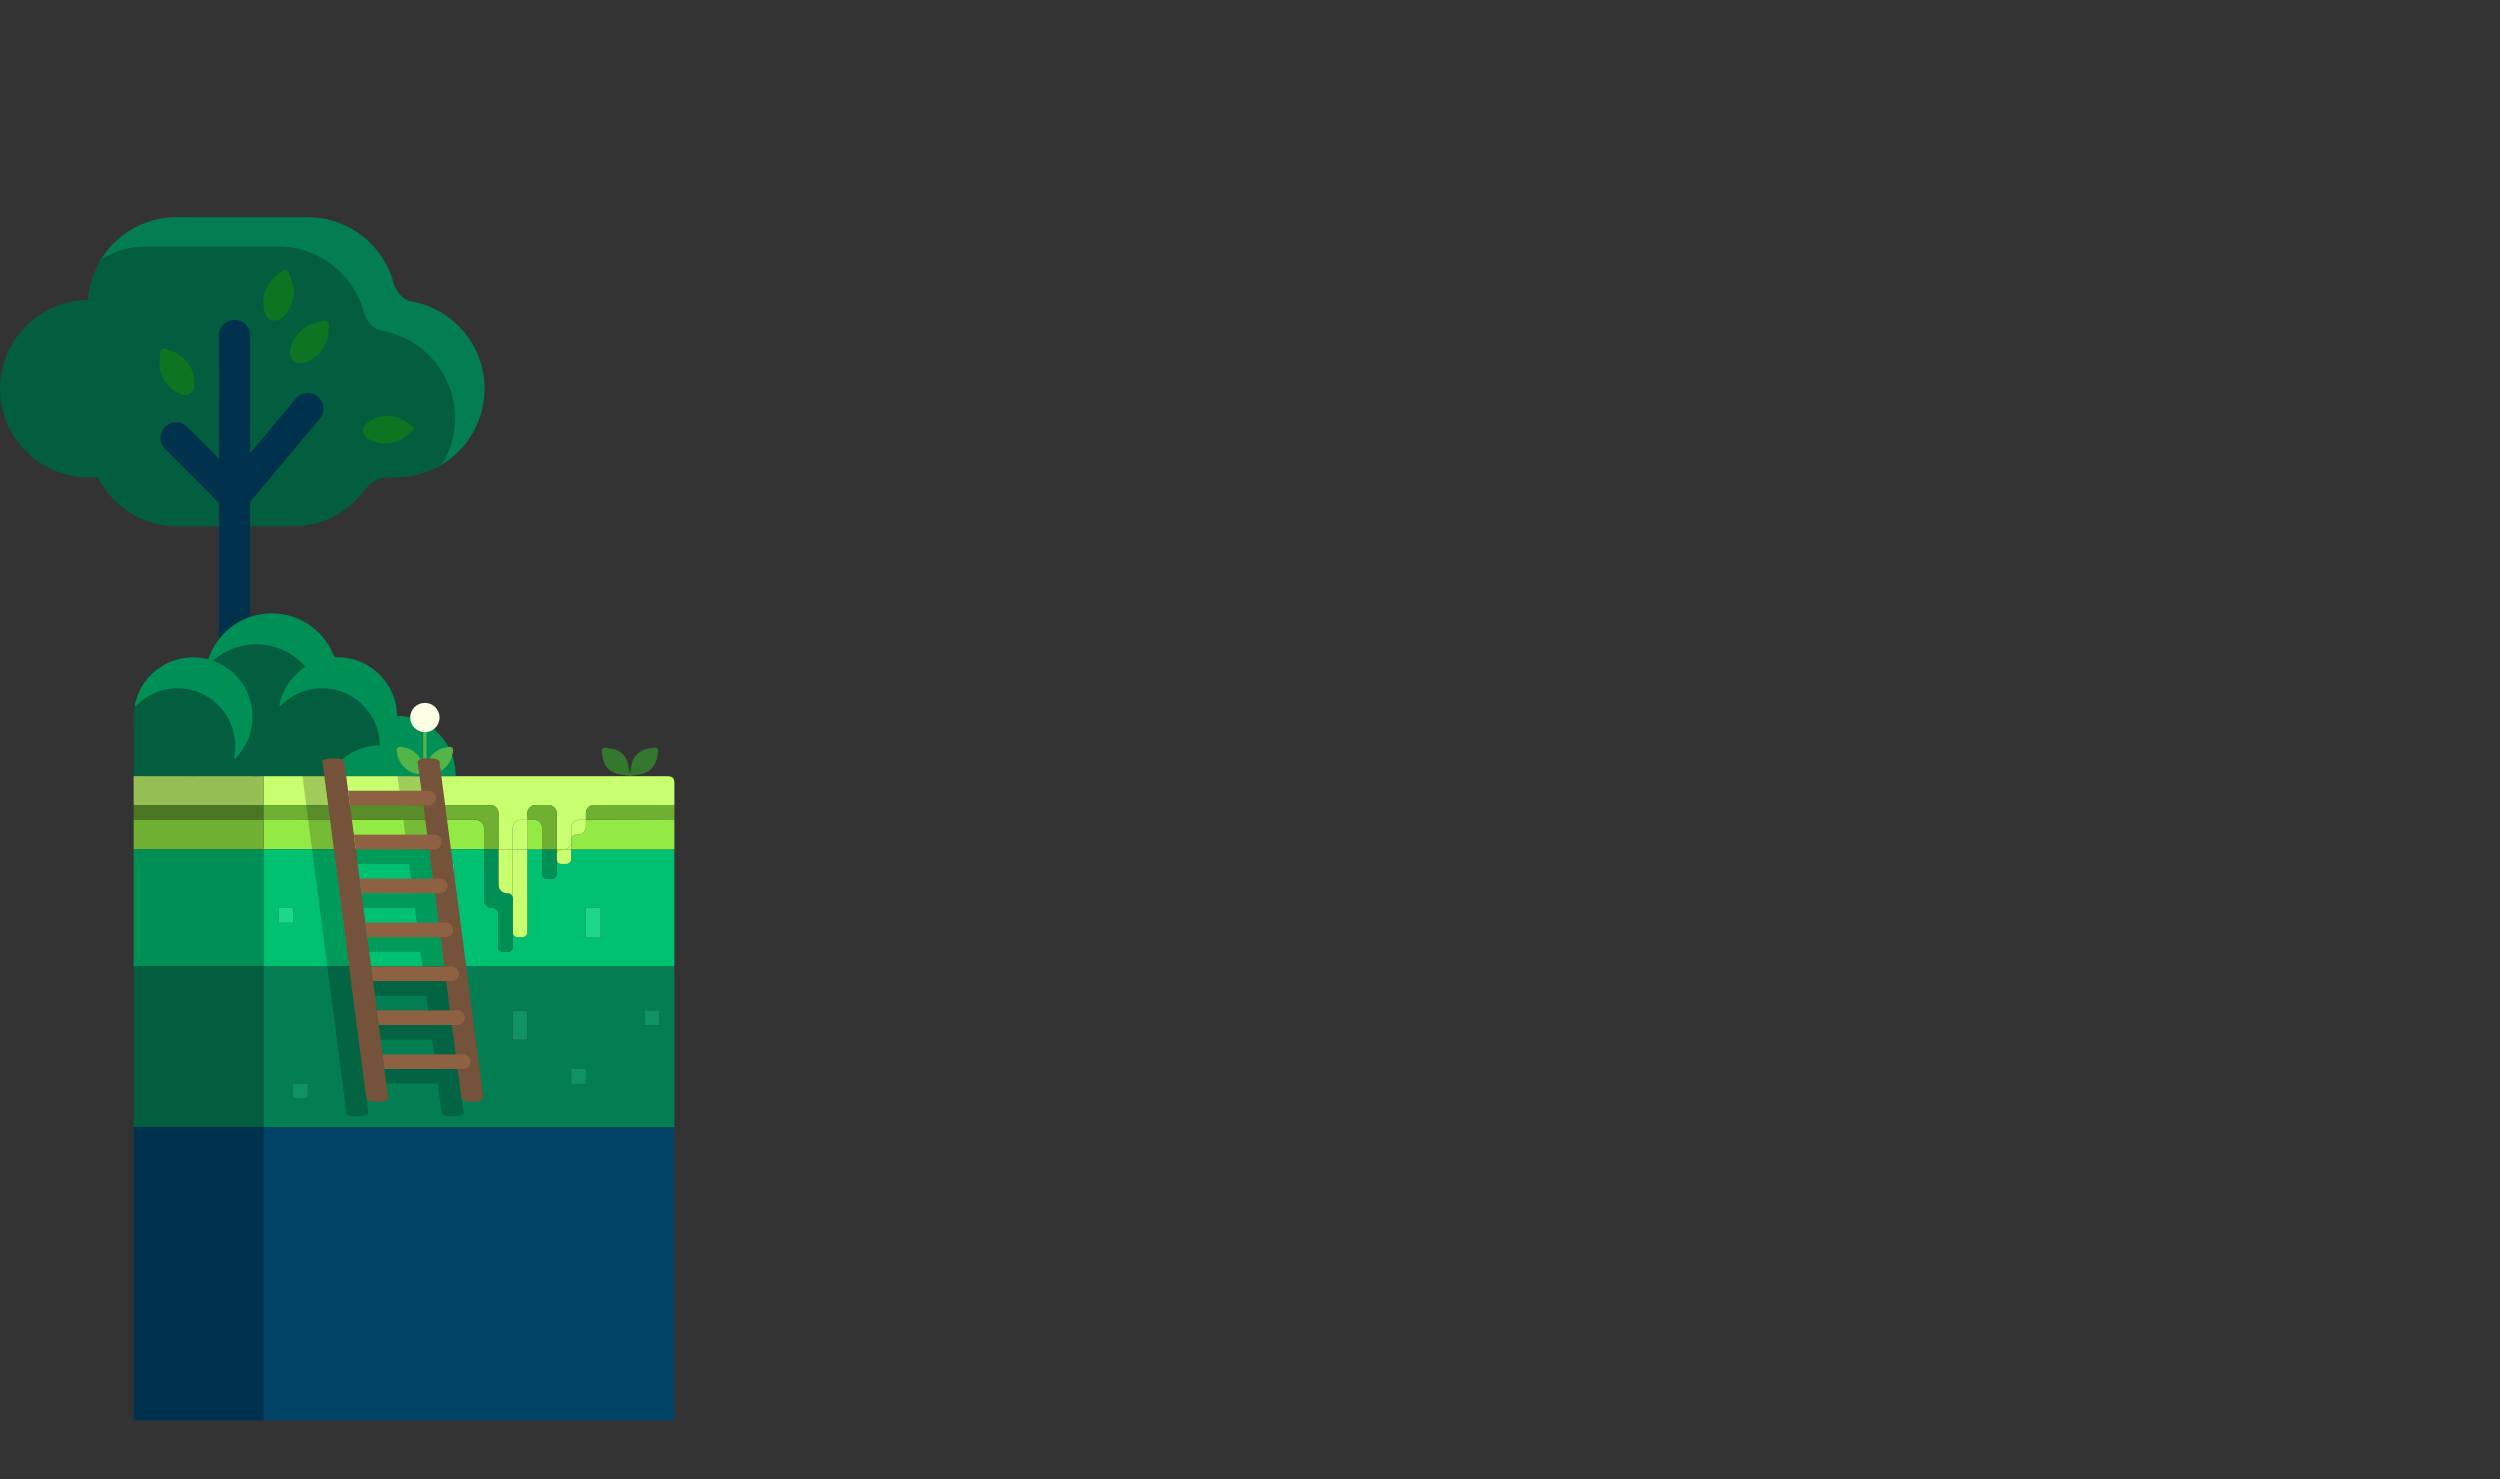 <svg xmlns="http://www.w3.org/2000/svg" viewBox="0 0 1521.33 900"><rect x="0" y="0" width="1521.33" height="900" fill="#333333" stroke="none"/><g id="Layer_2" data-name="Layer 2"><g id="Layer_1-2" data-name="Layer 1"><g id="Land_1" data-name="Land 1"><path d="M405.86,472.36c4.53,0,4.53,2.24,4.53,5v12.5H361.54a5,5,0,0,0-5,5v4h-3.87a5,5,0,0,0-5,5v6.63a2.22,2.22,0,0,0,0,.45v1.57a5,5,0,0,1-4.31,4.37h-4.6v-22a5,5,0,0,0-5-5h-7.83a5,5,0,0,0-5,5v4H317a5,5,0,0,0-5,5v13h-8.64v-22a5,5,0,0,0-5-5h-138V472.3Z" fill="#c8ff6f"/><path d="M294.53,503.84v13H160.4V499l129.13-.11A5,5,0,0,1,294.53,503.84Z" fill="#94ea44"/><polygon points="81.33 499.01 81.33 489.86 160.4 489.86 160.4 498.95 81.33 499.01" fill="#4a7522"/><path d="M294.53,516.86v-13a5,5,0,0,0-5-5L160.4,499v-9.09h138a5,5,0,0,1,5,5v22Z" fill="#6fb033"/><polygon points="160.4 498.95 160.4 516.86 81.33 516.86 81.33 499.01 160.4 498.95" fill="#6fb033"/><polygon points="160.4 864.33 160.4 685.86 410.39 685.86 410.39 864.22 160.4 864.33" fill="#014366"/><rect x="81.33" y="587.86" width="79.07" height="98" fill="#025e3e"/><polygon points="160.4 472.3 160.4 489.86 81.33 489.86 81.33 472.28 160.4 472.3" fill="#96bf53"/><rect x="81.33" y="516.86" width="79.07" height="71" fill="#009056"/><polygon points="160.4 685.86 160.4 864.33 81.33 864.36 81.33 685.86 160.4 685.86" fill="#01324d"/><path d="M410.39,587.86v98h-250v-98Zm-9.25,36.07v-9.07h-9v9.07Zm-44.6,35.65V650.5h-9v9.08ZM321,632.68V615h-9v17.66ZM285.3,615v-9.08h-9V615Zm-98,53.47v-9.08h-9v9.08Z" fill="#037d52"/><path d="M410.39,516.86v71h-250v-71H294.53v30.69a5,5,0,0,0,5,5h.59a3,3,0,0,1,3,3v20.73a3,3,0,0,0,3,3H309a3,3,0,0,0,3-3v-8.44a3,3,0,0,0,3,2.46h2.91a3,3,0,0,0,3-3V516.86h9v14.87a3,3,0,0,0,3,3h2.91a3,3,0,0,0,3-3v-8.52a3,3,0,0,0,3,2.54h2.91a3,3,0,0,0,3-3v-5.89ZM365.5,570.61V552.48h-9v18.13Zm-89.11-35.85v-9.08h-9v9.08Zm-98,26.77v-9.08h-9v9.08Z" fill="#00c072"/><path d="M410.39,499v17.85H347.63v-4.37a3.69,3.69,0,0,0,0-.58v-1.44a3,3,0,0,1,3-2.55h.91a5,5,0,0,0,5-5v-4.07L410,499Z" fill="#94ea44"/><path d="M410.39,490.1V499H410l-53.46-.16v-4a5,5,0,0,1,5-5h48.85Z" fill="#6fb033"/><rect x="392.18" y="614.86" width="8.96" height="9.07" fill="#0f9360"/><rect x="356.54" y="552.48" width="8.96" height="18.13" fill="#1ed687"/><rect x="347.58" y="650.5" width="8.96" height="9.08" fill="#0f9360"/><path d="M356.54,498.85v4.07a5,5,0,0,1-5,5h-.91a3,3,0,0,0-3,2.55v-6.63a5,5,0,0,1,5-5Z" fill="#c8ff6f"/><path d="M347.67,510.47v1.44a3.69,3.69,0,0,1,0,.58v-1.57A2.22,2.22,0,0,1,347.67,510.47Z" fill="#70954c"/><path d="M347.63,516.86v5.89a3,3,0,0,1-3,3h-2.91a3,3,0,0,1-3-2.54v-3.3a3,3,0,0,1,3-3h.91a3.49,3.49,0,0,0,.65,0Z" fill="#c8ff6f"/><path d="M347.63,512.49v4.37h-4.31A5,5,0,0,0,347.63,512.49Z" fill="#c8ff6f"/><path d="M338.72,516.86h4.6a3.49,3.49,0,0,1-.65,0h-.91a3,3,0,0,0-3,3v3.3a2.32,2.32,0,0,1,0-.46Z" fill="#d9f300"/><path d="M338.76,523.21v8.52a3,3,0,0,1-3,3h-2.91a3,3,0,0,1-3-3V516.86h8.87v5.89A2.32,2.32,0,0,0,338.76,523.21Z" fill="#009056"/><path d="M338.72,494.86v22h-8.87v-13a5,5,0,0,0-5-5h-4v-4a5,5,0,0,1,5-5h7.83A5,5,0,0,1,338.72,494.86Z" fill="#6fb033"/><path d="M329.85,503.84v13h-9v-18h4A5,5,0,0,1,329.85,503.84Z" fill="#94ea44"/><rect x="311.98" y="615.02" width="8.97" height="17.66" fill="#0f9360"/><path d="M320.89,516.86V567.3a3,3,0,0,1-3,3H315a3,3,0,0,1-3-2.46v-51Z" fill="#c8ff6f"/><path d="M320.89,498.84v18H312v-13a5,5,0,0,1,5-5Z" fill="#c8ff6f"/><path d="M312,567.84v8.44a3,3,0,0,1-3,3h-2.91a3,3,0,0,1-3-3V555.55a3,3,0,0,0-3-3h-.59a5,5,0,0,1-5-5V516.86h8.86v21.71a5,5,0,0,0,5,5H309a3,3,0,0,1,3,3V567.3A3.29,3.29,0,0,0,312,567.84Z" fill="#009056"/><path d="M312,516.86v51a3.29,3.29,0,0,1,0-.54V546.57a3,3,0,0,0-3-3h-.59a5,5,0,0,1-5-5V516.86Z" fill="#c8ff6f"/><rect x="276.34" y="605.94" width="8.96" height="9.08" fill="#0f9360"/><rect x="267.43" y="525.68" width="8.96" height="9.08" fill="#1ed687"/><rect x="178.32" y="659.41" width="8.96" height="9.08" fill="#0f9360"/><rect x="169.41" y="552.45" width="8.96" height="9.08" fill="#1ed687"/><rect x="81.33" width="1440" height="900" fill="none"/></g><g id="Tree_1" data-name="Tree 1"><path d="M249.64,183.8a53.47,53.47,0,0,1,18.71,98.64,52.94,52.94,0,0,0,8-28.06,53.66,53.66,0,0,0-44.83-52.76c-8-1.88-10.64-11.48-10.64-11.48a53.66,53.66,0,0,0-51.63-39.65H89.17A52.74,52.74,0,0,0,62,158a53.29,53.29,0,0,1,45.29-25.33h80.1A53.67,53.67,0,0,1,239,172.31l.07.26c.4,1.52.73,3.08,1,4.65a54,54,0,0,1,.67,5.87H241A52.47,52.47,0,0,1,249.64,183.8Z" fill="#037d52" stroke="#037d52" stroke-linecap="round" stroke-miterlimit="10"/><path d="M142.71,319.79h-35A53.5,53.5,0,0,1,59.92,290H54A53.62,53.62,0,0,1,.5,236.56a53,53,0,0,1,8-28.06,53,53,0,0,1,27.28-7.59h.15a52.91,52.91,0,0,1,3.33-15.75,53.06,53.06,0,0,1,14.61-2.07H54A53.14,53.14,0,0,1,62,158a52.74,52.74,0,0,1,27.2-7.51h80.1a53.66,53.66,0,0,1,51.63,39.65s2.68,9.6,10.64,11.48a53.66,53.66,0,0,1,44.83,52.76,52.94,52.94,0,0,1-8,28.06A53,53,0,0,1,241,290h-4.74a6.66,6.66,0,0,0-.72,0H221.23v8.14a53,53,0,0,1-9.29,9.69h-8.81v5.82a53,53,0,0,1-24.78,6.13ZM251,262.06a1.82,1.82,0,0,0-.17-2.9l-4.13-2.71a20,20,0,0,0-23.93,1.44,5.43,5.43,0,0,0,.49,8.66h0a20,20,0,0,0,24-1.38Zm-51.37-64.53a1.8,1.8,0,0,0-2.2-1.88l-4.82,1.07A20,20,0,0,0,177,214.93a5.43,5.43,0,0,0,6.56,5.67h0a20,20,0,0,0,15.73-18.25Zm-29.12-4a20,20,0,0,0,6.33-23.25l-1.79-4.47a1.82,1.82,0,0,0-2.81-.75l-3.88,3a20,20,0,0,0-6.23,23.15,5.43,5.43,0,0,0,8.37,2.28Zm-52.76,41.35A20,20,0,0,0,105,214.45l-4.5-1.72A1.82,1.82,0,0,0,98,214.28l-.39,4.92c0,.55-.07,1.09-.07,1.63a20,20,0,0,0,12.84,18.66,5.43,5.43,0,0,0,7.36-4.6Z" fill="#025e3e" stroke="#025e3e" stroke-linecap="round" stroke-miterlimit="10"/><path d="M250.85,259.16a1.82,1.82,0,0,1,.17,2.9l-3.67,3.12a20,20,0,0,1-24,1.38h0a5.43,5.43,0,0,1-.49-8.66,20,20,0,0,1,23.93-1.44Z" fill="#0d7521"/><path d="M249.64,183.79h0a52.47,52.47,0,0,0-8.64-.71h-.27a54,54,0,0,0-.67-5.87c-.27-1.57-.6-3.13-1-4.65C239.56,174.11,242.45,182.1,249.64,183.79Z" fill="#037d52" stroke="#037d52" stroke-linecap="round" stroke-miterlimit="10"/><path d="M236.26,290h-.72A6.66,6.66,0,0,1,236.26,290Z" fill="#4a7522"/><path d="M235.52,290h-9.28a53.32,53.32,0,0,1-5,8.13V290Z" fill="#025e3e" stroke="#025e3e" stroke-linecap="round" stroke-miterlimit="10"/><path d="M226.28,290h9.24c-2.2.08-8.87.94-14.29,8.15v0a53.32,53.32,0,0,0,5-8.13Z" fill="#025e3e" stroke="#025e3e" stroke-linecap="round" stroke-miterlimit="10"/><path d="M208.15,307.84h3.79a54,54,0,0,1-6.23,4.37Q207,310.1,208.15,307.84Z" fill="#025e3e" stroke="#025e3e" stroke-linecap="round" stroke-miterlimit="10"/><path d="M203.13,307.84h5q-1.12,2.25-2.44,4.37c-.85.51-1.71,1-2.58,1.45Z" fill="#025e3e" stroke="#025e3e" stroke-linecap="round" stroke-miterlimit="10"/><path d="M197.45,195.65a1.8,1.8,0,0,1,2.2,1.88l-.31,4.81a20,20,0,0,1-15.73,18.25h0a5.43,5.43,0,0,1-6.56-5.67,20,20,0,0,1,15.6-18.21Z" fill="#0d7521" stroke="#0d7521" stroke-linecap="round" stroke-miterlimit="10"/><path d="M176.86,170.27a20,20,0,0,1-6.33,23.25h0a5.43,5.43,0,0,1-8.37-2.28,20,20,0,0,1,6.23-23.15l3.88-3a1.82,1.82,0,0,1,2.81.75Z" fill="#0d7521" stroke="#0d7521" stroke-linecap="round" stroke-miterlimit="10"/><path d="M105,214.45a20,20,0,0,1,12.78,20.42v0a5.43,5.43,0,0,1-7.36,4.6,20,20,0,0,1-12.84-18.66c0-.54,0-1.08.07-1.63l.39-4.92a1.82,1.82,0,0,1,2.46-1.55Z" fill="#0d7521" stroke="#0d7521" stroke-linecap="round" stroke-miterlimit="10"/><path d="M8.51,208.5a54,54,0,0,1,30.76-23.34,52.91,52.91,0,0,0-3.33,15.75" fill="#025e3e" stroke="#025e3e" stroke-linecap="round" stroke-miterlimit="10"/><path d="M133.71,204.14V462.37a9,9,0,0,0,18,0V204.14a9,9,0,0,0-18,0Z" fill="#01324d" stroke="#01324d" stroke-linecap="round" stroke-miterlimit="10"/><path d="M180.43,242.86l-44.68,53.3-.15.19,7,5.62,6.37-6.36L113.43,260a9,9,0,0,0-12.74,12.71l42.68,42.77,6.3-7.88,44.56-53.15a9,9,0,1,0-13.8-11.56Z" fill="#01324d" stroke="#01324d" stroke-linecap="round" stroke-miterlimit="10"/><rect x="81.33" width="1440" height="900" fill="none"/></g><g id="Bush_1" data-name="Bush 1"><path d="M231.68,454a35.5,35.5,0,0,1,4.52.29,35.74,35.74,0,0,1-5.23,6.81A35.33,35.33,0,0,0,231.68,454Z" fill="#009056" stroke="#009056" stroke-linejoin="round"/><path d="M228.19,438.56a35.44,35.44,0,0,1,3.49,15.4,35.53,35.53,0,0,0-25.49,10.73A35.74,35.74,0,0,1,228.19,438.56Z" fill="#025e3e" stroke="#025e3e" stroke-linejoin="round"/><path d="M205.1,419.48a35.74,35.74,0,0,1,23.09,19.08,35.74,35.74,0,0,0-22,26.13,36,36,0,0,0-5.21,6.8,35.45,35.45,0,0,1-19.43-8.95A40.07,40.07,0,0,0,195,441,40,40,0,0,0,205.1,419.48Z" fill="#025e3e" stroke="#025e3e" stroke-linejoin="round"/><path d="M205.1,419.48A40,40,0,0,1,195,441a40.29,40.29,0,0,0-1.18-22.57c.75-.05,1.5-.07,2.26-.07A35.66,35.66,0,0,1,205.1,419.48Z" fill="#025e3e" stroke="#025e3e" stroke-linejoin="round"/><path d="M201,471.49l-.17.29H165.16c-.18-.31-.36-.63-.53-.95a40,40,0,0,0,16.92-8.29A35.45,35.45,0,0,0,201,471.49Z" fill="#025e3e" stroke="#025e3e" stroke-linejoin="round"/><path d="M196,431.68A40,40,0,0,1,195,441,40.08,40.08,0,0,1,174.09,453a35.73,35.73,0,0,1-3.53-24,35.56,35.56,0,0,1,23.22-10.65A39.8,39.8,0,0,1,196,431.68Z" fill="#025e3e" stroke="#025e3e" stroke-linejoin="round"/><path d="M195,441a40.07,40.07,0,0,1-13.41,21.58,35.67,35.67,0,0,1-7.46-9.53A40.08,40.08,0,0,0,195,441Z" fill="#025e3e" stroke="#025e3e" stroke-linejoin="round"/><path d="M186.63,405.89A35.68,35.68,0,0,0,170.56,429a35.46,35.46,0,0,0-10.17,24.61,39.4,39.4,0,0,1-10.45-2.78,35.68,35.68,0,0,0-21.27-48.59,40.08,40.08,0,0,1,58,3.61Z" fill="#025e3e" stroke="#025e3e" stroke-linejoin="round"/><path d="M174.09,453a35.67,35.67,0,0,0,7.46,9.53,40,40,0,0,1-16.92,8.29A35.41,35.41,0,0,1,160.39,454v-.31a39.37,39.37,0,0,0,5,.31A40.2,40.2,0,0,0,174.09,453Z" fill="#025e3e" stroke="#025e3e" stroke-linejoin="round"/><path d="M169.85,436.14A35.41,35.41,0,0,0,174.09,453a40.2,40.2,0,0,1-8.7.95,39.37,39.37,0,0,1-5-.31A35.46,35.46,0,0,1,170.56,429,35.33,35.33,0,0,0,169.85,436.14Z" fill="#025e3e" stroke="#025e3e" stroke-linejoin="round"/><path d="M164.63,470.83c.17.32.35.64.53.95h-9.22A40.11,40.11,0,0,0,164.63,470.83Z" fill="#025e3e" stroke="#025e3e" stroke-linejoin="round"/><path d="M160.39,454a35.41,35.41,0,0,0,4.24,16.87,40.22,40.22,0,0,1-24.15-2.14,35.27,35.27,0,0,0,2.47-7.63,35.48,35.48,0,0,0,7-10.19,39.4,39.4,0,0,0,10.45,2.78Z" fill="#025e3e" stroke="#025e3e" stroke-linejoin="round"/><path d="M155.94,471.78H138.89a34.61,34.61,0,0,0,1.59-3.09A40,40,0,0,0,155.94,471.78Z" fill="#025e3e" stroke="#025e3e" stroke-linejoin="round"/><path d="M143,447.13a34.92,34.92,0,0,1,.66,6.83,35.33,35.33,0,0,1-.71,7.1,35.87,35.87,0,0,1-6.85,5.47,40.15,40.15,0,0,1-18.42-46.89,35.74,35.74,0,0,1,8.77,3.81A40.11,40.11,0,0,0,143,447.13Z" fill="#025e3e" stroke="#025e3e" stroke-linejoin="round"/><path d="M143,461.06a35.27,35.27,0,0,1-2.47,7.63,38.69,38.69,0,0,1-4.38-2.16A35.87,35.87,0,0,0,143,461.06Z" fill="#025e3e" stroke="#025e3e" stroke-linejoin="round"/><path d="M140.48,468.69a34.61,34.61,0,0,1-1.59,3.09H117.47a35.5,35.5,0,0,0,18.63-5.25A38.69,38.69,0,0,0,140.48,468.69Z" fill="#025e3e" stroke="#025e3e" stroke-linejoin="round"/><path d="M126.45,423.45A35.62,35.62,0,0,1,143,447.13,40.11,40.11,0,0,1,126.45,423.45Z" fill="#025e3e" stroke="#025e3e" stroke-linejoin="round"/><path d="M127.13,401.81l1.54.47c-.79.74-1.56,1.51-2.3,2.31C126.59,403.65,126.84,402.72,127.13,401.81Z" fill="#009056" stroke="#009056" stroke-linejoin="round"/><path d="M136.1,466.53A35.66,35.66,0,0,1,82.84,444.6V428.75a35.71,35.71,0,0,1,34.84-9.11,40.15,40.15,0,0,0,18.42,46.89Z" fill="#025e3e" stroke="#025e3e" stroke-linejoin="round"/><path d="M117.47,471.78H82.84V444.6A35.65,35.65,0,0,0,117.47,471.78Z" fill="#025e3e" stroke="#025e3e" stroke-linejoin="round"/><path d="M82.84,444.6v27.18h-1V436.14A35.76,35.76,0,0,0,82.84,444.6Z" fill="#025e3e" stroke="#025e3e" stroke-linejoin="round"/><path d="M82.84,428.75V444.6a35.76,35.76,0,0,1-1-8.46,35.33,35.33,0,0,1,.71-7.1Z" fill="#025e3e" stroke="#025e3e" stroke-linejoin="round"/><path d="M82.84,427.71v1l-.3.29C82.63,428.59,82.73,428.15,82.84,427.71Z" fill="#009056" stroke="#009056" stroke-linejoin="round"/><path d="M276.78,471.78H262.55a35.59,35.59,0,0,0-26.35-17.53,35.46,35.46,0,0,0,4.94-18.11A35.64,35.64,0,0,1,276.78,471.78Z" fill="#009056" stroke="#009056" stroke-linejoin="round"/><path d="M262.55,471.78H226.91A35,35,0,0,0,231,461.06a35.74,35.74,0,0,0,5.23-6.81A35.59,35.59,0,0,1,262.55,471.78Z" fill="#009056" stroke="#009056" stroke-linejoin="round"/><path d="M241.14,436.14a35.46,35.46,0,0,1-4.94,18.11,35.5,35.5,0,0,0-4.52-.29,35.44,35.44,0,0,0-3.49-15.4A35.69,35.69,0,0,1,241.14,436.14Z" fill="#009056" stroke="#009056" stroke-linejoin="round"/><path d="M241.14,436.14a35.69,35.69,0,0,0-12.95,2.42,35.74,35.74,0,0,0-23.09-19.08,40.39,40.39,0,0,0-1.87-18.92c.74-.05,1.5-.07,2.26-.07A35.65,35.65,0,0,1,241.14,436.14Z" fill="#009056" stroke="#009056" stroke-linejoin="round"/><path d="M231.68,454a35.33,35.33,0,0,1-.71,7.1,35.54,35.54,0,0,1-25.48,10.72,36,36,0,0,1,.7-7.09A35.53,35.53,0,0,1,231.68,454Z" fill="#009056" stroke="#009056" stroke-linejoin="round"/><path d="M231,461.06a35,35,0,0,1-4.06,10.72H205.49A35.54,35.54,0,0,0,231,461.06Z" fill="#009056" stroke="#009056" stroke-linejoin="round"/><path d="M206.19,464.69a36,36,0,0,0-.7,7.09,35.34,35.34,0,0,1-4.51-.29A36,36,0,0,1,206.19,464.69Z" fill="#009056" stroke="#009056" stroke-linejoin="round"/><path d="M205.49,471.78h-4.68l.17-.29A35.34,35.34,0,0,0,205.49,471.78Z" fill="#009056" stroke="#009056" stroke-linejoin="round"/><path d="M205.49,413.86a40.09,40.09,0,0,1-.39,5.62,35.66,35.66,0,0,0-9.06-1.16c-.76,0-1.51,0-2.26.07a39.88,39.88,0,0,0-7.15-12.5,35.37,35.37,0,0,1,16.6-5.33A40.06,40.06,0,0,1,205.49,413.86Z" fill="#009056" stroke="#009056" stroke-linejoin="round"/><path d="M203.23,400.56a35.37,35.37,0,0,0-16.6,5.33,40.08,40.08,0,0,0-58-3.61l-1.54-.47a40.12,40.12,0,0,1,76.1-1.25Z" fill="#009056" stroke="#009056" stroke-linejoin="round"/><path d="M186.63,405.89a39.88,39.88,0,0,1,7.15,12.5A35.56,35.56,0,0,0,170.56,429,35.68,35.68,0,0,1,186.63,405.89Z" fill="#009056" stroke="#009056" stroke-linejoin="round"/><path d="M153.12,436.14a35.53,35.53,0,0,1-3.18,14.73,39.62,39.62,0,0,1-6.94-3.74,35.62,35.62,0,0,0-16.55-23.68,40.27,40.27,0,0,1-.08-18.86c.74-.8,1.51-1.57,2.3-2.31A35.67,35.67,0,0,1,153.12,436.14Z" fill="#009056" stroke="#009056" stroke-linejoin="round"/><path d="M149.94,450.87a35.48,35.48,0,0,1-7,10.19,35.33,35.33,0,0,0,.71-7.1,34.92,34.92,0,0,0-.66-6.83A39.62,39.62,0,0,0,149.94,450.87Z" fill="#009056" stroke="#009056" stroke-linejoin="round"/><path d="M127.13,401.81c-.29.91-.54,1.84-.76,2.78a40.12,40.12,0,0,0-8.69,15.05,35.71,35.71,0,0,0-34.84,9.11v-1a35.69,35.69,0,0,1,44.29-25.9Z" fill="#009056" stroke="#009056" stroke-linejoin="round"/><path d="M126.37,404.59a40.27,40.27,0,0,0,.08,18.86,35.74,35.74,0,0,0-8.77-3.81A40.12,40.12,0,0,1,126.37,404.59Z" fill="#009056" stroke="#009056" stroke-linejoin="round"/></g><g id="Flower_1" data-name="Flower 1"><path d="M243.69,454.48l2,.34a15,15,0,0,1,12.26,12.26l.81,4.75L254,471a15,15,0,0,1-12.26-12.25l-.33-2A2,2,0,0,1,243.69,454.48Z" fill="#53b548"/><path d="M275.72,456.79l-.34,1.95A15,15,0,0,1,263.11,471l-4.74.81.82-4.76a15,15,0,0,1,12.25-12.25l2-.34A2,2,0,0,1,275.72,456.79Z" fill="#53b548"/><line x1="258.54" y1="470.71" x2="258.54" y2="445.54" fill="none" stroke="#53b548" stroke-miterlimit="10" stroke-width="2"/><circle cx="258.55" cy="436.63" r="8.91" fill="#fcffe3"/><rect x="81.33" width="1440" height="900" fill="none"/></g><g id="Plant_1" data-name="Plant 1"><path d="M368.44,454.93l4.05.7a12,12,0,0,1,9.81,9.81l1.17,6.84-6.84-1.18a12,12,0,0,1-9.8-9.8l-.7-4.06A2,2,0,0,1,368.44,454.93Z" fill="#34772f"/><path d="M400.47,457.24l-.67,3.9a12.23,12.23,0,0,1-10,10l-6.69,1.15,1.16-6.8a12.1,12.1,0,0,1,9.87-9.86l4-.69A2,2,0,0,1,400.47,457.24Z" fill="#34772f"/><rect x="81.33" width="1440" height="900" fill="none"/></g><g id="Ladder"><g id="Ladder_Shadow" data-name="Ladder Shadow" opacity="0.2"><polygon points="184.05 472.27 210.78 677.13 224.18 677.13 199.71 490.09 197.38 472.27 184.05 472.27"/><polygon points="241.97 472.27 268.7 677.13 282.09 677.13 255.3 472.27 241.97 472.27"/><polygon points="199.71 490.09 248.75 490.09 249.92 499.01 200.88 499.01 199.71 490.09"/><polygon points="203.21 516.83 252.24 516.83 253.41 525.76 204.38 525.74 203.21 516.83"/><polygon points="206.71 543.56 255.73 543.56 256.89 552.47 207.87 552.47 206.71 543.56"/><polygon points="210.2 570.29 259.24 570.29 260.38 579.2 211.37 579.2 210.2 570.29"/><polygon points="213.7 597.02 262.71 597.02 263.87 605.94 214.87 605.94 213.7 597.02"/><polygon points="217.2 623.76 266.19 623.76 267.36 632.67 218.36 632.67 217.2 623.76"/><polygon points="220.69 650.49 269.68 650.49 270.85 659.4 221.86 659.4 220.69 650.49"/><circle cx="248.67" cy="494.55" r="4.45"/><circle cx="252.21" cy="521.29" r="4.45"/><circle cx="255.72" cy="548.01" r="4.45"/><circle cx="259.2" cy="574.75" r="4.45"/><circle cx="262.68" cy="601.48" r="4.45"/><circle cx="266.21" cy="628.21" r="4.45"/><circle cx="269.74" cy="654.95" r="4.45"/><ellipse cx="275.42" cy="677.33" rx="6.67" ry="2.09"/><ellipse cx="217.5" cy="677.33" rx="6.67" ry="2.09"/></g><polygon points="196.17 463.37 222.9 668.23 236.3 668.23 211.84 481.19 209.5 463.37 196.17 463.37" fill="#74533a"/><polygon points="254.09 463.37 280.82 668.23 294.21 668.23 267.42 463.37 254.09 463.37" fill="#74533a"/><polygon points="211.84 481.19 260.87 481.19 262.04 490.1 213 490.1 211.84 481.19" fill="#8e6143"/><polygon points="215.33 507.92 264.36 507.92 265.53 516.86 216.5 516.83 215.33 507.92" fill="#8e6143"/><polygon points="218.83 534.65 267.85 534.65 269.01 543.56 219.99 543.56 218.83 534.65" fill="#8e6143"/><polygon points="222.32 561.39 271.36 561.39 272.5 570.3 223.49 570.3 222.32 561.39" fill="#8e6143"/><polygon points="225.82 588.12 274.83 588.12 275.99 597.03 226.99 597.03 225.82 588.12" fill="#8e6143"/><polygon points="229.32 614.85 278.31 614.85 279.48 623.76 230.48 623.76 229.32 614.85" fill="#8e6143"/><polygon points="232.81 641.58 281.8 641.58 282.97 650.5 233.98 650.5 232.81 641.58" fill="#8e6143"/><circle cx="260.79" cy="485.64" r="4.45" fill="#8e6143"/><circle cx="264.33" cy="512.39" r="4.45" fill="#8e6143"/><circle cx="267.85" cy="539.11" r="4.45" fill="#8e6143"/><circle cx="271.32" cy="565.84" r="4.45" fill="#8e6143"/><circle cx="274.8" cy="592.57" r="4.45" fill="#8e6143"/><circle cx="278.34" cy="619.31" r="4.45" fill="#8e6143"/><circle cx="281.86" cy="646.04" r="4.45" fill="#8e6143"/><ellipse cx="202.84" cy="463.47" rx="6.67" ry="2.09" fill="#74533a"/><ellipse cx="260.79" cy="463.47" rx="6.67" ry="2.09" fill="#74533a"/><ellipse cx="287.54" cy="668.42" rx="6.67" ry="2.09" fill="#74533a"/><ellipse cx="229.62" cy="668.42" rx="6.67" ry="2.09" fill="#74533a"/><rect x="81.33" width="1440" height="900" fill="none"/></g></g></g></svg>